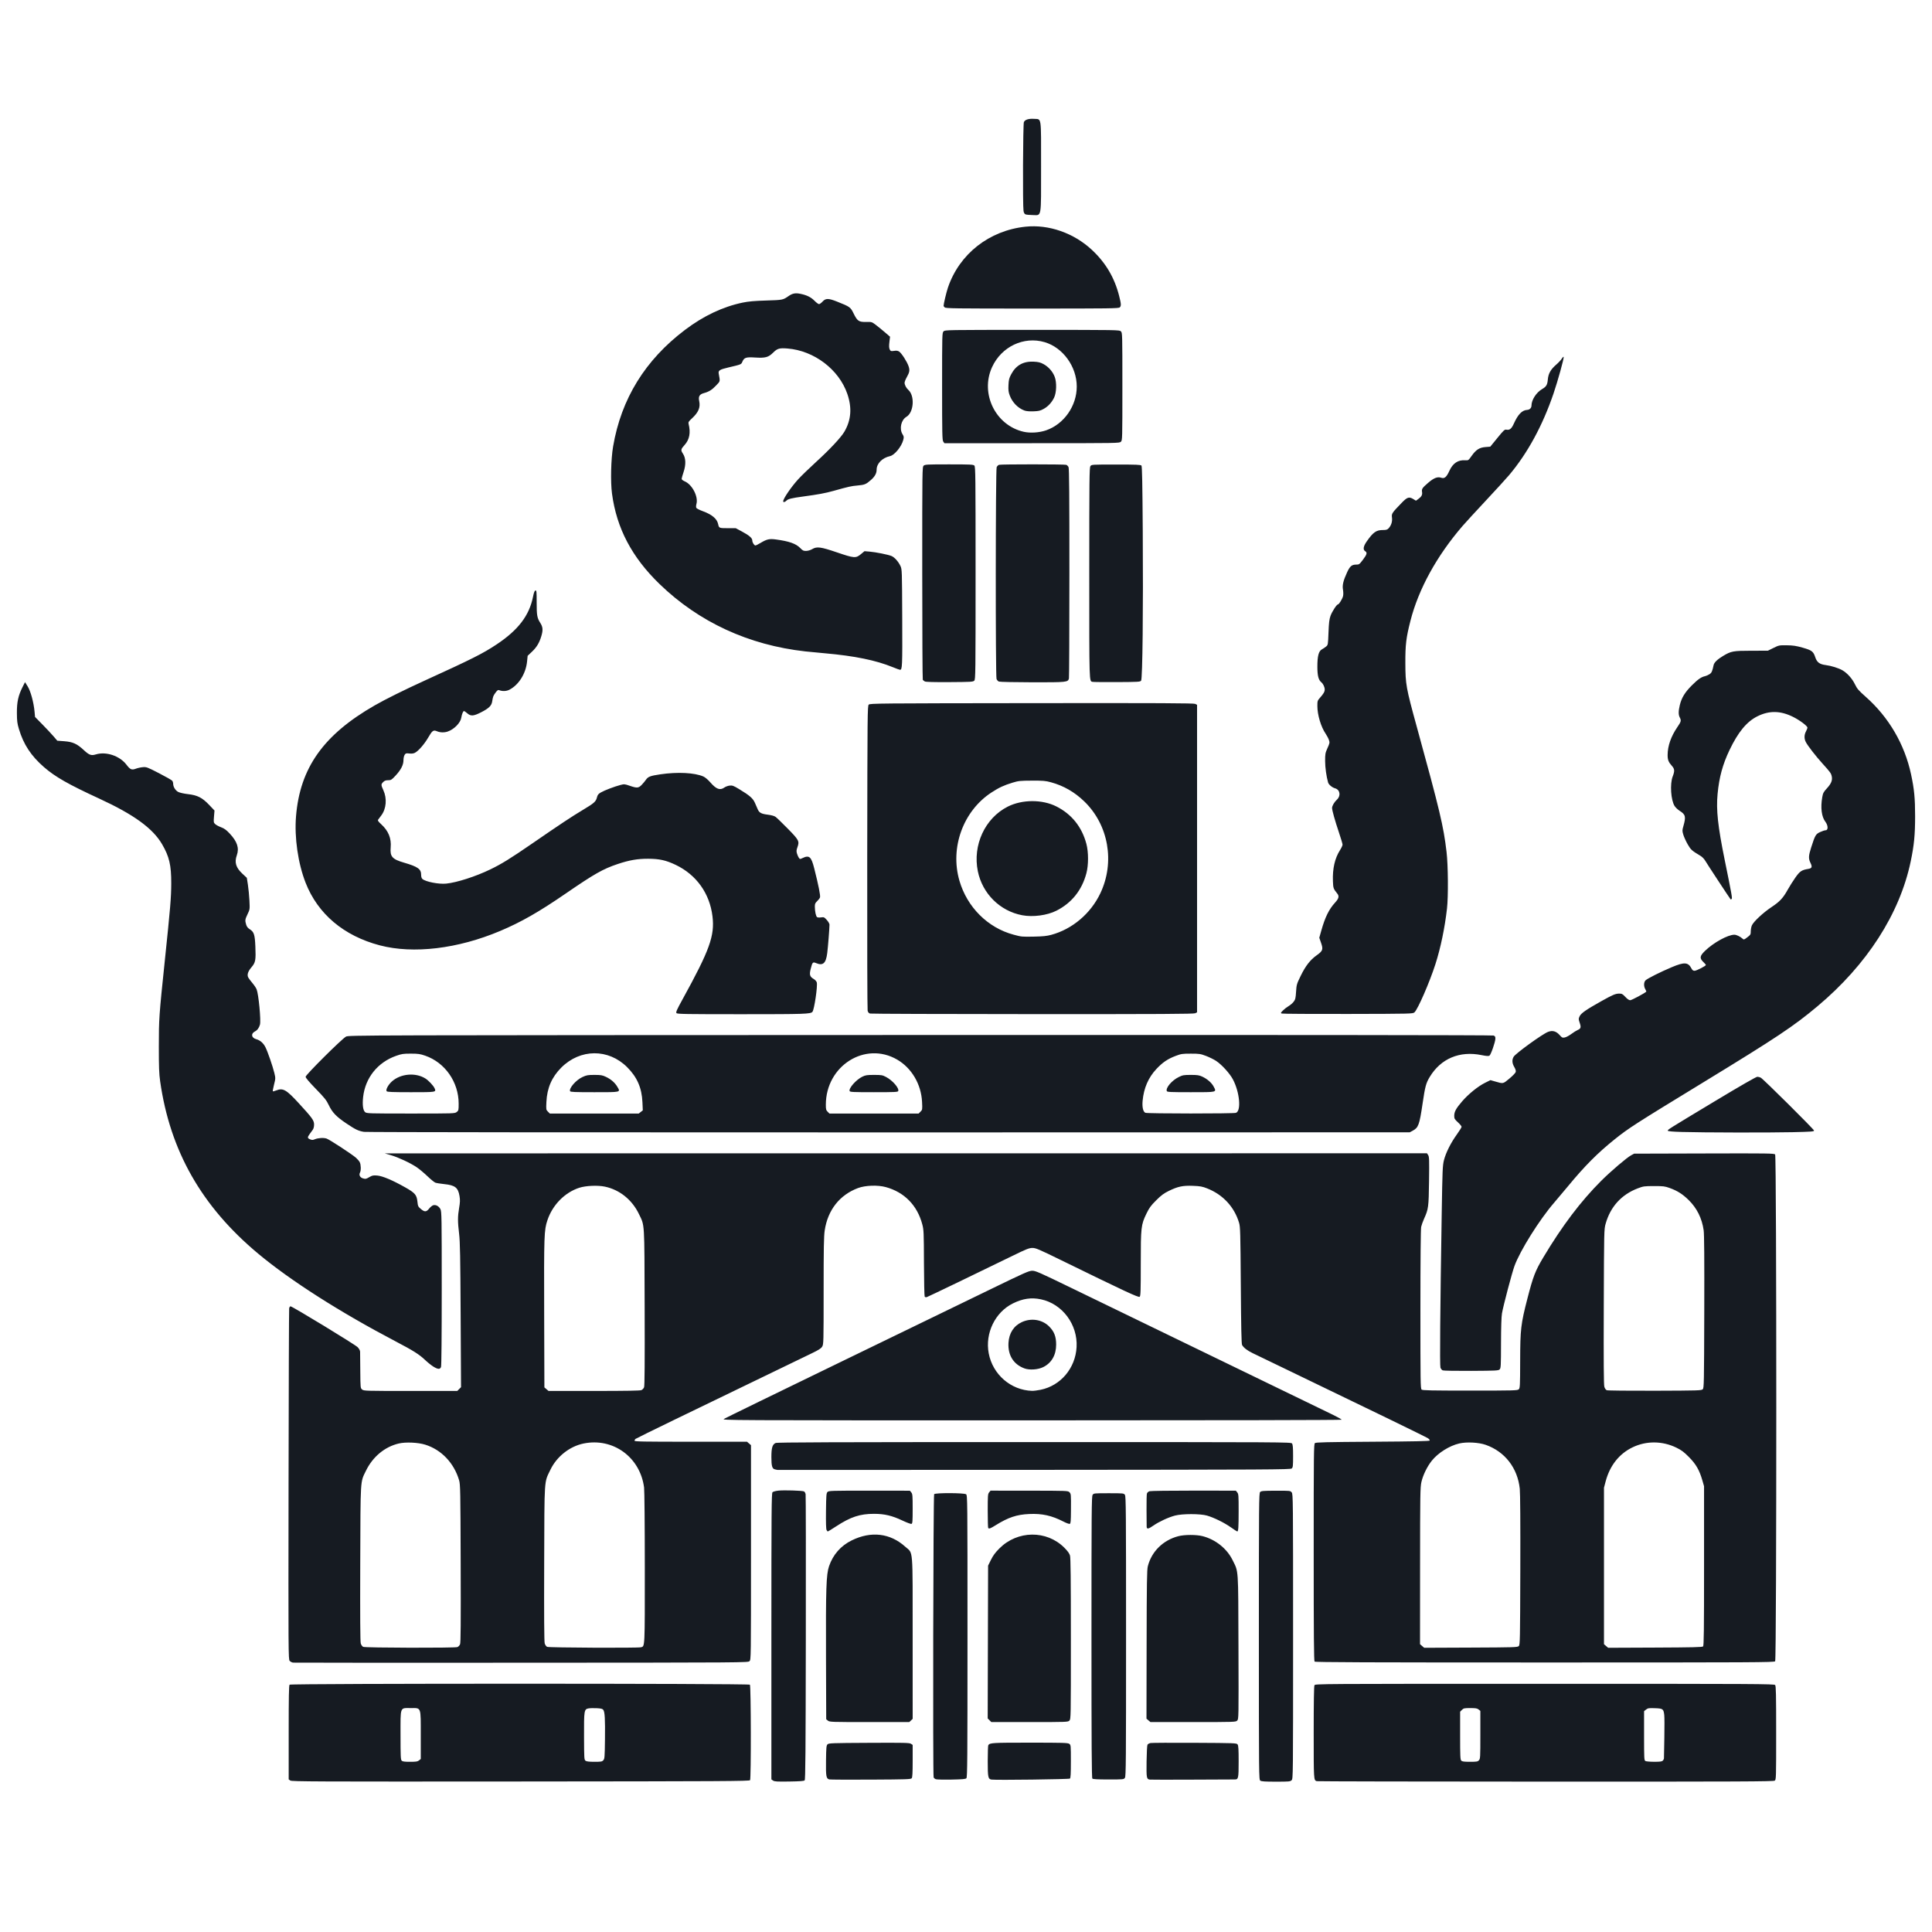 <svg xmlns="http://www.w3.org/2000/svg" version="1.1" viewBox="0 0 1041 1041" class="octicon octicon-mark-github" aria-hidden="true">
<path fill="#161b22" fill-rule="evenodd" d="M156.434 959.384l-0.884-0.619v-25.273c0-19.129 0.116-25.389 0.476-25.749 0.693-0.693 247.344-0.693 248.036 0 0.597 0.597 0.682 50.521 0.088 51.463-0.332 0.525-14.573 0.607-123.604 0.695-111.154 0.091-123.315 0.040-124.112-0.518zM225.783 948.537l0.936-0.758v-12.64c0-15.752 0.35-14.787-5.362-14.787-5.984 0-5.541-1.167-5.541 14.641 0 11.34 0.082 13.138 0.623 13.679 0.483 0.483 1.505 0.623 4.515 0.623 3.241 0 4.049-0.127 4.828-0.758zM325.083 948.46c0.694-0.767 0.765-1.664 0.882-11.201 0.135-11.137-0.075-14.828-0.908-15.968-0.411-0.561-1.201-0.756-3.544-0.875-1.659-0.084-3.652-0.034-4.431 0.113-2.34 0.44-2.441 1.080-2.389 15.217 0.042 11.81 0.082 12.45 0.814 12.985 0.545 0.399 1.944 0.563 4.795 0.563 3.588 0 4.109-0.091 4.781-0.833zM416.532 959.398l-0.892-0.634v-77.063c0-67.763 0.072-77.135 0.592-77.655 0.329-0.329 1.77-0.718 3.241-0.875 2.933-0.315 12.628-0.021 13.701 0.415 0.375 0.152 0.783 0.84 0.906 1.528s0.173 35.541 0.11 77.454c-0.091 61.81-0.21 76.3-0.627 76.718-0.379 0.38-2.573 0.546-8.325 0.631-6.646 0.098-7.945 0.021-8.703-0.518zM679.077 959.436c-0.757-0.553-0.77-1.799-0.77-77.695 0-72.25 0.043-77.175 0.679-77.811 0.593-0.593 1.666-0.68 8.465-0.702 7.704-0.023 7.795-0.013 8.54 0.906 0.734 0.905 0.752 2.885 0.752 77.604 0 76.146-0.007 76.68-0.792 77.468-0.738 0.738-1.322 0.792-8.449 0.792-5.985 0-7.823-0.122-8.425-0.563zM709.431 959.725c-1.587-0.567-1.586-0.564-1.586-26.192 0-16.289 0.14-24.992 0.411-25.497 0.404-0.756 2.218-0.766 124.048-0.766 114.515 0 123.679 0.049 124.183 0.655 0.449 0.54 0.544 5.072 0.544 25.803 0 24.436-0.021 25.164-0.77 25.711-0.661 0.483-18.086 0.558-123.502 0.532-67.503-0.018-123-0.127-123.328-0.245zM796.891 948.459c0.71-0.785 0.755-1.605 0.755-13.713v-12.879l-0.936-0.758c-0.765-0.62-1.582-0.758-4.478-0.758-3.232 0-3.628 0.085-4.515 0.973l-0.973 0.973v12.875c0 11.177 0.082 12.957 0.623 13.499 0.485 0.485 1.521 0.623 4.697 0.623 3.638 0 4.153-0.090 4.828-0.834zM895.945 948.671c0.343-0.343 0.624-0.922 0.627-1.289 0.005-0.366 0.095-5.304 0.207-10.974s0.091-11.237-0.048-12.374c-0.394-3.244-0.696-3.465-4.99-3.619-3.309-0.119-3.816-0.043-4.79 0.722l-1.089 0.857v13.234c0 12.186 0.055 13.265 0.693 13.638 0.382 0.222 2.51 0.41 4.729 0.416 3.152 0.008 4.172-0.124 4.658-0.61zM446.887 958.792c-1.72-0.408-1.926-1.567-1.813-10.179 0.092-7.078 0.189-8.099 0.813-8.723 0.659-0.659 2.197-0.715 22.356-0.817 18.998-0.095 21.763-0.035 22.586 0.505l0.937 0.614v8.638c0 6.294-0.134 8.815-0.496 9.295-0.449 0.595-2.51 0.668-21.985 0.77-11.819 0.062-21.898 0.015-22.398-0.105zM504.294 958.69c-0.53-0.176-1.085-0.623-1.233-0.994-0.472-1.183-0.204-152.034 0.271-152.607 0.643-0.775 16.134-0.727 17.199 0.052 0.757 0.553 0.77 1.788 0.77 76.506 0 66.985-0.070 76.012-0.595 76.517-0.465 0.448-2.219 0.604-8.021 0.71-4.084 0.076-7.861-0.007-8.392-0.185zM534.29 958.882c-1.888-0.269-2.085-1.212-2.079-9.974 0.005-4.476 0.137-8.336 0.298-8.575 0.851-1.275 2.066-1.348 22.379-1.348 17.783 0 20.468 0.077 21.238 0.617 0.866 0.607 0.881 0.771 0.881 9.467 0 6.713-0.122 8.952-0.509 9.272-0.465 0.385-39.755 0.889-42.209 0.539zM619.558 958.885c-1.771-0.252-1.873-0.821-1.762-9.704 0.058-4.604 0.273-8.686 0.478-9.068s0.95-0.802 1.657-0.93c0.707-0.128 11.423-0.18 23.816-0.117 21.776 0.113 22.551 0.143 23.094 0.887 0.443 0.608 0.563 2.544 0.563 9.191 0 9.062-0.133 9.672-2.109 9.662-0.475-0.005-10.766 0.042-22.869 0.099s-22.393 0.049-22.869-0.020zM588.585 958.335c-0.367-0.367-0.476-17.84-0.476-76.234 0-67.925 0.063-75.849 0.617-76.64 0.604-0.861 0.797-0.881 8.701-0.881s8.097 0.020 8.701 0.881c0.553 0.791 0.617 8.675 0.617 76.234s-0.063 75.443-0.617 76.234c-0.604 0.862-0.791 0.881-8.841 0.881-5.868 0-8.361-0.136-8.701-0.476zM446.114 927.127l-0.936-0.758-0.113-33.241c-0.127-37.339 0.12-44.769 1.643-49.231 2.121-6.221 6.337-11.021 12.221-13.911 10.455-5.139 20.755-3.91 28.885 3.447 4.319 3.909 3.932-0.903 3.942 49.087l0.008 43.643-1.835 1.724h-21.44c-20.517 0-21.48-0.033-22.376-0.758zM533.171 926.905l-0.98-0.98 0.106-41.167 0.105-41.167 1.553-3.143c1.153-2.331 2.331-3.921 4.572-6.162 9.733-9.733 25.391-9.905 34.928-0.383 1.793 1.79 2.743 3.097 3.073 4.223 0.358 1.226 0.477 12.364 0.477 44.902 0 42.74-0.008 43.28-0.792 44.063-0.773 0.773-1.322 0.792-21.427 0.792h-20.635zM618.809 926.971l-1.062-0.914 0.071-39.925c0.060-33.607 0.162-40.285 0.651-42.203 2.030-7.959 8.235-14.069 16.452-16.203 3.378-0.876 9.681-0.886 13.055-0.018 7.009 1.802 13.121 6.696 16.191 12.964 3.22 6.575 3.007 3.41 3.143 46.857 0.119 38.503 0.116 38.747-0.685 39.548-0.791 0.791-1.211 0.805-23.779 0.805h-22.974l-1.062-0.914zM157.872 895.846c-0.577-0.066-1.379-0.487-1.785-0.933-0.712-0.788-0.732-3.743-0.609-94.835 0.068-51.712 0.217-94.513 0.329-95.112s0.442-1.090 0.735-1.090c0.966 0 34.865 20.631 36.18 22.020 0.795 0.84 1.295 1.78 1.306 2.457 0.009 0.603 0.054 5.259 0.099 10.35 0.081 9.201 0.088 9.258 1.017 10.011 0.9 0.729 1.911 0.758 26.087 0.758h25.151l2.028-2.028-0.206-38.732c-0.169-31.667-0.319-39.672-0.825-43.886-0.791-6.584-0.79-9.315 0.007-13.986 0.519-3.044 0.56-4.28 0.213-6.378-0.753-4.544-2.408-5.845-8.183-6.437-2.093-0.215-4.279-0.569-4.858-0.79s-2.497-1.785-4.261-3.479c-1.765-1.694-4.338-3.847-5.719-4.785-3.403-2.311-9.819-5.319-13.913-6.524l-3.369-0.991 561.592-0.042 0.64 0.977c0.567 0.864 0.621 2.486 0.469 13.976-0.188 14.132-0.313 15.078-2.687 20.334-0.64 1.418-1.341 3.381-1.559 4.361-0.246 1.118-0.398 17.704-0.403 44.457-0.008 39.217 0.044 42.716 0.646 43.216 0.54 0.449 5.125 0.544 26.154 0.544 23.95 0 25.541-0.043 26.205-0.707 0.652-0.652 0.71-1.844 0.741-15.265 0.038-17.136 0.357-19.852 3.95-33.786 3.029-11.743 4.193-14.759 8.462-21.909 10.197-17.081 20.294-30.436 31.318-41.419 5.201-5.183 13.727-12.448 16.107-13.727l1.586-0.852 37.709-0.106c34.851-0.099 37.751-0.057 38.26 0.556 0.82 0.989 0.828 272.069 0.007 273.060-0.504 0.608-9.653 0.655-124.117 0.655-95.585 0-123.682-0.107-124.048-0.476-0.366-0.366-0.476-13.972-0.476-58.829 0-53.789 0.051-58.395 0.655-58.897 0.539-0.447 6.111-0.58 31.189-0.742 22.458-0.147 30.574-0.318 30.685-0.652 0.083-0.25-0.348-0.799-0.959-1.219-1.015-0.698-32.869-16.191-74.854-36.402-9.159-4.409-17.985-8.669-19.617-9.465-2.945-1.438-4.809-2.879-5.693-4.399-0.335-0.576-0.523-9.37-0.683-32.115-0.203-28.509-0.286-31.535-0.93-33.701-2.547-8.565-8.684-15.191-17.171-18.537-2.643-1.043-3.747-1.243-7.658-1.397-5.495-0.216-8.152 0.344-13.073 2.757-2.695 1.322-4.055 2.337-6.792 5.073-2.873 2.872-3.712 4.022-5.229 7.168-2.908 6.027-3.045 7.245-3.045 27.074 0 14.792-0.083 17.283-0.593 17.706-0.619 0.513-7.678-2.777-42.392-19.758-12.174-5.956-13.638-6.575-15.463-6.553-1.73 0.021-3.245 0.626-10.738 4.291-18.263 8.928-45.234 21.917-46.057 22.179-0.533 0.169-0.985 0.077-1.189-0.239-0.182-0.282-0.358-8.451-0.392-18.155-0.058-16.597-0.111-17.831-0.902-20.815-2.704-10.215-9.653-17.303-19.652-20.047-4.338-1.19-11.015-0.961-14.965 0.512-9.908 3.698-16.295 11.817-17.955 22.827-0.468 3.101-0.581 9.404-0.583 32.59-0.005 27.913-0.026 28.781-0.786 30.027-0.609 0.999-1.861 1.801-5.649 3.621-6.437 3.093-48.002 23.201-73.854 35.726-11.339 5.495-20.839 10.174-21.113 10.4s-0.496 0.656-0.496 0.957c0 0.459 4.829 0.546 30.308 0.546h30.308l2.143 1.843v57.788c0 57.318-0.007 57.795-0.796 58.583-0.792 0.792-1.242 0.795-122.866 0.861-67.138 0.035-122.543 0.010-123.12-0.056zM246.454 887.477c0.525-0.2 1.169-0.879 1.431-1.51 0.362-0.875 0.442-11.234 0.339-43.547-0.126-39.054-0.191-42.587-0.833-44.779-2.742-9.352-9.541-16.501-18.292-19.232-3.85-1.201-10.539-1.495-14.233-0.625-7.57 1.784-14.020 7.142-17.694 14.704-3.088 6.354-2.905 3.379-3.066 49.957-0.097 28.413-0.009 42.082 0.274 43.056 0.237 0.809 0.805 1.612 1.312 1.856 1.127 0.544 49.348 0.66 50.763 0.121zM345.38 887.585c2.133-0.571 2.066 0.804 2.053-42.844-0.007-22.813-0.175-41.609-0.385-43.231-2.131-16.404-16.793-27.026-32.709-23.695-7.469 1.562-14.385 7.052-17.76 14.103-3.45 7.201-3.207 3.559-3.362 50.524-0.093 28.399-0.005 42.083 0.281 43.056 0.237 0.809 0.805 1.612 1.312 1.856 0.965 0.466 48.878 0.684 50.57 0.231zM818.349 886.934c0.668-0.668 0.714-2.933 0.823-40.837 0.074-25.471-0.033-41.524-0.29-43.947-1.19-11.187-8.018-19.992-18.327-23.631-3.801-1.341-10.317-1.683-14.301-0.748-5.309 1.246-11.391 5.069-14.768 9.283-2.484 3.099-4.765 7.767-5.601 11.465-0.642 2.839-0.701 6.476-0.724 45.246l-0.025 42.16 2.245 1.933 25.13-0.107c23.513-0.101 25.176-0.153 25.837-0.816zM917.661 887.126c0.416-0.416 0.515-8.751 0.515-43.414v-42.899l-0.913-3.171c-1.589-5.518-3.428-8.718-7.204-12.533-2.727-2.754-4.031-3.731-6.751-5.061-7.539-3.688-16.199-3.771-23.591-0.227-7.27 3.486-12.313 9.859-14.572 18.417l-0.889 3.37v84.32l2.245 1.931 25.322-0.107c20.139-0.086 25.429-0.214 25.837-0.623zM345.616 749.022c0.54-0.246 1.18-0.923 1.421-1.504 0.312-0.752 0.401-13.097 0.313-43.066-0.14-47.077 0.063-43.779-3.093-50.337-3.685-7.657-10.378-13.042-18.295-14.722-3.861-0.819-10.272-0.545-13.8 0.591-7.847 2.526-14.454 9.258-17.213 17.539-1.773 5.325-1.864 7.912-1.738 50.252l0.119 39.781 2.225 1.913h24.541c17.395 0 24.828-0.131 25.524-0.448zM917.469 748.563c0.668-0.668 0.714-2.966 0.825-41.629 0.082-28.74-0.016-41.855-0.329-44.056-0.917-6.446-3.634-11.915-8.099-16.293-3.249-3.185-6.055-4.964-10.191-6.461-2.63-0.951-3.437-1.051-8.459-1.043-5.221 0.007-5.74 0.079-8.736 1.219-8.809 3.35-14.765 9.914-17.342 19.109-0.84 2.999-0.852 3.528-0.992 44.666-0.103 30.050-0.019 42.049 0.303 43.139 0.27 0.912 0.79 1.647 1.316 1.863 0.487 0.199 11.888 0.32 25.934 0.276 23.471-0.074 25.109-0.123 25.771-0.787zM445.37 824.392c-0.286-0.533-0.39-4.005-0.312-10.296 0.106-8.491 0.193-9.566 0.828-10.199 0.664-0.663 2.107-0.707 22.548-0.691l21.84 0.018 0.744 0.918c0.672 0.831 0.744 1.683 0.744 8.817 0 6.784-0.088 7.931-0.618 8.135-0.343 0.132-2.515-0.665-4.868-1.782-5.584-2.653-9.71-3.629-15.329-3.629-7.595 0-12.588 1.645-20.355 6.712-2.36 1.539-4.405 2.799-4.543 2.799s-0.443-0.362-0.68-0.805zM663.231 822.968c-3.611-2.546-9.106-5.251-12.874-6.338-3.63-1.046-13.286-1.050-17.247-0.007-3.535 0.931-8.659 3.304-11.613 5.375-2.752 1.931-3.652 2.060-3.651 0.523 0-0.599-0.031-4.658-0.069-9.020s0.058-8.316 0.214-8.788c0.156-0.472 0.767-1.015 1.358-1.208s11.305-0.339 23.811-0.326l22.737 0.022 0.754 0.931c0.693 0.856 0.753 1.674 0.749 10.105-0.005 8.736-0.157 10.958-0.746 10.958-0.144 0-1.685-1.002-3.423-2.23zM532.47 823.347c-0.146-0.146-0.264-4.319-0.264-9.274 0-8.281 0.062-9.084 0.758-9.946l0.758-0.936 20.857 0.019c20.159 0.018 20.882 0.045 21.611 0.792 0.912 0.936 0.917 0.979 0.861 9.807-0.036 5.846-0.145 7.089-0.634 7.276-0.325 0.124-1.797-0.395-3.27-1.155-6.454-3.323-11.581-4.468-18.599-4.152-6.747 0.302-11.281 1.824-18.114 6.075-2.809 1.748-3.463 1.995-3.965 1.491zM418.911 792.026c-0.163-0.035-0.758-0.165-1.32-0.287-1.533-0.335-1.952-1.757-1.952-6.617 0-5.002 0.547-6.841 2.261-7.604 0.877-0.39 30.007-0.493 139.413-0.493 136.448 0 138.312 0.010 138.866 0.77 0.427 0.584 0.563 2.215 0.563 6.778 0 5.312-0.084 6.083-0.722 6.663-0.668 0.606-11.102 0.663-138.767 0.755-75.925 0.055-138.178 0.072-138.341 0.036zM390.11 764.524c0.679-0.435 28.6-14.056 62.049-30.27s70.093-33.992 81.432-39.507c18.458-8.978 20.825-10.030 22.6-10.037 1.785-0.008 3.853 0.899 20.815 9.135 10.358 5.029 45.327 21.987 77.709 37.684s60.974 29.563 63.536 30.813c2.562 1.25 4.658 2.431 4.658 2.628 0 0.211-68.212 0.355-167.016 0.351-166.957-0.007-167.015-0.007-165.783-0.796zM560.669 748.848c10.848-2.205 18.794-11.625 19.415-23.017 0.664-12.145-7.643-23.282-19.186-25.727-5.182-1.099-9.784-0.43-15.099 2.19-9.614 4.739-15.113 16.077-13.055 26.921 2.164 11.411 11.927 19.853 23.367 20.209 0.827 0.025 2.878-0.232 4.559-0.575zM552.031 737.335c-5.902-2.144-9.010-7.086-8.644-13.745 0.29-5.262 2.846-9.222 7.253-11.24 5.048-2.311 10.932-1.36 14.663 2.371 2.713 2.713 3.773 5.46 3.773 9.773 0 5.619-2.485 9.933-6.996 12.139-2.809 1.375-7.331 1.691-10.049 0.705zM777.376 738.384c-0.464-0.192-1.019-0.858-1.236-1.477-0.401-1.152-0.158-30.803 0.684-83.044 0.379-23.518 0.479-25.886 1.207-28.745 1.021-4.009 3.679-9.314 6.926-13.82 1.414-1.963 2.572-3.835 2.574-4.163 0-0.327-0.889-1.414-1.979-2.415-1.774-1.631-1.982-1.996-1.982-3.486 0-2.217 0.967-3.992 4.237-7.785 3.423-3.968 8.561-8.129 12.355-10.009l2.915-1.444 2.438 0.698c4.606 1.319 4.23 1.393 7.758-1.526 1.764-1.46 3.311-3.070 3.439-3.577 0.152-0.605-0.121-1.526-0.794-2.674-1.197-2.042-1.306-3.857-0.332-5.522 1.049-1.794 15.516-12.258 18.529-13.405 2.476-0.942 4.431-0.371 6.394 1.869 1.103 1.257 1.381 1.38 2.612 1.15 0.758-0.143 2.344-0.983 3.522-1.869s2.727-1.855 3.438-2.157c1.725-0.73 1.922-1.44 1.084-3.906-0.67-1.972-0.671-2.143-0.015-3.524 0.775-1.632 3.538-3.549 11.753-8.146 6.139-3.437 7.567-4.038 9.595-4.038 1.396 0 1.828 0.235 3.27 1.785 1.089 1.169 1.994 1.785 2.625 1.785 0.749 0 7.777-3.748 8.633-4.605 0.097-0.097-0.125-0.691-0.496-1.317-0.921-1.56-0.868-3.796 0.113-4.777 1.004-1.004 8.029-4.529 14.18-7.118 6.791-2.856 8.809-2.709 10.612 0.778 0.435 0.841 0.9 1.178 1.625 1.178 1.027 0 6.1-2.602 6.1-3.129 0-0.157-0.624-0.889-1.388-1.63-2.099-2.036-1.924-3.207 0.892-5.944 4.585-4.459 12.331-8.725 15.841-8.725 1.104 0 3.129 0.957 4.313 2.037 0.818 0.746 0.847 0.738 2.677-0.659 1.717-1.311 1.851-1.54 1.851-3.191 0-0.978 0.265-2.413 0.589-3.186 0.833-1.991 6.066-6.882 10.571-9.88 4.496-2.991 6.221-4.838 8.729-9.349 1.016-1.827 2.891-4.795 4.164-6.595 2.43-3.435 3.38-4.067 6.994-4.655 1.928-0.315 2.186-1.051 1.127-3.227-1.141-2.346-1.075-3.798 0.371-8.31 2.125-6.634 2.453-7.2 4.817-8.299 1.149-0.535 2.491-0.974 2.981-0.976 1.456-0.007 1.367-2.605-0.157-4.603-2.034-2.667-2.654-7.547-1.675-13.168 0.397-2.276 0.687-2.83 2.549-4.855 2.313-2.515 3.042-4.358 2.562-6.48-0.37-1.637-0.777-2.199-4.974-6.832-3.661-4.041-7.986-9.625-9.005-11.626-0.919-1.803-0.886-3.843 0.093-5.669 0.436-0.814 0.792-1.744 0.792-2.070 0-0.892-4.161-4.005-7.732-5.783-6.765-3.368-12.789-3.483-19.117-0.365-5.816 2.866-10.482 8.5-15.147 18.282-3.684 7.725-5.551 14.594-6.405 23.561-0.823 8.644 0.118 17.373 3.842 35.664 3.834 18.829 4.14 20.554 3.727 20.967-0.215 0.215-0.459 0.313-0.544 0.217-0.485-0.539-12.937-19.477-13.699-20.836-0.504-0.898-1.624-2.058-2.489-2.577-4.794-2.877-5.269-3.307-6.974-6.296-0.932-1.635-1.986-3.955-2.341-5.155-0.6-2.029-0.597-2.345 0.035-4.559 1.464-5.134 1.191-6.278-1.989-8.289-0.992-0.627-2.217-1.785-2.722-2.571-2.018-3.147-2.597-11.903-1.052-15.901 1.182-3.059 1.089-4.086-0.528-5.876-1.724-1.909-2.199-3.155-2.191-5.747 0.017-4.868 1.82-10.016 5.279-15.066 2.014-2.941 2.143-3.469 1.253-5.174-0.749-1.435-0.743-3.331 0.019-6.559 0.94-3.987 2.765-6.984 6.545-10.742 3.283-3.265 5.051-4.487 7.118-4.927 0.545-0.116 1.561-0.563 2.259-0.993 1.228-0.759 1.602-1.56 2.31-4.963 0.294-1.413 2.065-3.122 5.133-4.955 4.315-2.578 5.369-2.77 15.221-2.785l8.866-0.013 3.009-1.487c2.934-1.449 3.113-1.486 7.191-1.436 3.373 0.040 5.023 0.287 8.525 1.279 4.976 1.407 5.789 2.026 6.837 5.203 0.881 2.672 2.333 3.763 5.548 4.165 2.98 0.372 7.049 1.641 9.091 2.834 2.605 1.521 5.246 4.479 6.716 7.517 1.183 2.445 1.941 3.325 5.856 6.791 12.411 10.989 20.909 25.533 24.39 41.743 1.713 7.972 2.188 12.887 2.185 22.6-0.005 10.031-0.548 15.603-2.383 24.367-5.909 28.221-23.583 55.669-50.232 78.011-12.846 10.771-21.951 16.84-61.116 40.747-37.615 22.962-40.503 24.817-48.172 30.952-9.068 7.254-16.193 14.413-25.059 25.174-2.325 2.822-5.744 6.883-7.596 9.025-7.844 9.064-18.28 25.726-21.305 34.016-1.362 3.731-6.004 21.306-6.742 25.528-0.314 1.791-0.497 7.515-0.519 16.142-0.030 12.273-0.091 13.425-0.74 14.076s-1.883 0.715-15.265 0.791c-8.006 0.046-14.936-0.074-15.399-0.266zM233.459 736.327c-1.090-0.678-3.061-2.261-4.381-3.518-3.179-3.030-6.337-5.025-15.84-10.009-30.001-15.735-56.601-32.702-74.025-47.218-30.535-25.438-47.605-55.439-52.931-93.031-0.564-3.975-0.702-7.664-0.7-18.635 0.003-14.917 0.119-16.597 3.169-45.793 3.059-29.299 3.498-34.566 3.517-42.225 0.023-9.738-1.065-14.371-4.935-21.013-4.99-8.561-15.232-15.998-33.873-24.591-16.618-7.661-23.708-11.697-29.736-16.933-6.969-6.053-11.031-12.216-13.522-20.523-0.915-3.047-1.074-4.319-1.099-8.723-0.032-5.857 0.731-9.329 3.060-13.951l1.318-2.614 1.431 2.288c1.589 2.541 3.247 8.618 3.703 13.586l0.264 2.875 4.007 4.082c2.205 2.247 4.902 5.127 5.996 6.402l1.989 2.318 3.768 0.286c4.606 0.348 6.854 1.368 10.506 4.765 2.91 2.708 4.001 3.1 6.505 2.337 5.549-1.687 12.851 0.768 16.491 5.547 2.013 2.642 2.852 3 5.057 2.152 0.918-0.354 2.602-0.722 3.743-0.821 1.973-0.172 2.391-0.016 8.723 3.244 3.658 1.883 6.873 3.717 7.146 4.077s0.496 1.082 0.496 1.606c0 1.684 1.225 3.653 2.754 4.433 0.814 0.414 3.103 0.927 5.189 1.159 5.134 0.573 7.728 1.891 11.465 5.825l2.859 3.009-0.268 3.236c-0.253 3.056-0.217 3.283 0.662 4.098 0.511 0.475 1.941 1.24 3.18 1.702 1.715 0.639 2.808 1.435 4.599 3.349 4.090 4.372 5.229 7.837 3.857 11.728-1.358 3.849-0.501 6.676 3.012 9.944l2.379 2.212 0.582 3.735c0.321 2.054 0.689 5.875 0.819 8.492 0.232 4.725 0.226 4.776-0.999 7.335-1.372 2.867-1.441 3.38-0.763 5.647 0.341 1.136 0.903 1.847 2.012 2.548 2.205 1.393 2.678 2.867 2.948 9.212 0.316 7.409 0.083 8.669-2.082 11.206-1.928 2.26-2.506 4.096-1.741 5.543 0.273 0.513 1.267 1.841 2.21 2.951s1.967 2.625 2.272 3.37c1.091 2.659 2.441 16.892 1.81 19.091-0.503 1.755-1.418 2.983-2.723 3.659-2.302 1.19-1.889 3.46 0.757 4.173 2.073 0.558 3.811 2.079 4.935 4.318 1.212 2.415 3.904 10.206 4.781 13.838 0.682 2.832 0.679 2.951-0.159 6.294-0.469 1.874-0.765 3.497-0.657 3.605s0.922-0.091 1.809-0.446c3.67-1.468 5.414-0.489 12.103 6.793 7.371 8.023 8.323 9.347 8.323 11.578 0 1.132-0.271 2.207-0.707 2.808-0.388 0.536-1.147 1.58-1.686 2.321-1.276 1.757-1.234 2.218 0.26 2.835 1.017 0.422 1.46 0.419 2.478-0.012 1.794-0.76 4.75-0.947 6.386-0.408 1.567 0.517 13.615 8.388 15.869 10.367 0.785 0.689 1.686 1.753 2.001 2.363 0.665 1.285 0.761 4.423 0.168 5.529-0.726 1.357-0.059 2.706 1.586 3.199 1.349 0.404 1.672 0.343 3.353-0.644 1.643-0.962 2.149-1.067 4.314-0.889 2.859 0.234 8.285 2.527 15.095 6.377 5.271 2.98 6.195 4.058 6.568 7.669 0.252 2.437 0.389 2.733 1.831 3.953 2.054 1.739 2.989 1.694 4.499-0.212 0.672-0.848 1.677-1.658 2.233-1.797 1.437-0.36 3.039 0.535 3.846 2.149 0.647 1.295 0.693 4.163 0.693 42.693 0 25.88-0.144 41.686-0.385 42.324-0.522 1.37-1.701 1.306-4.173-0.231zM196.082 609.866c-3.015-0.504-4.514-1.225-9.463-4.545-5.411-3.632-7.584-5.9-9.477-9.889-1.246-2.625-2.259-3.895-6.965-8.732-3.598-3.698-5.509-5.956-5.509-6.509 0-1.023 19.469-20.394 21.735-21.624 1.455-0.791 2.305-0.793 309.395-0.892 199.782-0.064 308.294 0.035 308.956 0.287 0.82 0.313 1.013 0.639 0.983 1.687-0.052 1.9-2.429 8.699-3.21 9.177-0.479 0.294-1.677 0.205-4.224-0.312-11.835-2.402-21.927 1.843-27.927 11.75-2.021 3.335-2.5 5.124-3.865 14.384-1.679 11.402-2.244 12.957-5.283 14.582l-1.645 0.879-280.706 0.054c-160.244 0.031-281.602-0.096-282.795-0.295zM246.092 599.175c0.994-0.782 1.044-1 1.044-4.496 0-11.638-7.347-22.169-18.039-25.859-2.74-0.945-3.791-1.096-7.732-1.099-4.077-0.005-4.921 0.122-7.976 1.202-9.913 3.504-16.576 11.841-17.729 22.183-0.469 4.214-0.063 7.217 1.103 8.161 0.85 0.689 2.19 0.729 24.591 0.729 23.368 0 23.706-0.010 24.736-0.821zM208.345 587.979c-0.626-0.755 0.819-3.468 2.799-5.257 4.7-4.248 12.77-4.954 18.103-1.588 1.659 1.046 4.248 3.797 4.879 5.182 1.001 2.196 1.069 2.185-12.696 2.185-9.961 0-12.744-0.111-13.083-0.521zM345.259 599.139l1.092-0.86-0.193-4.394c-0.34-7.724-2.864-13.507-8.238-18.87-10.089-10.070-25.28-9.98-35.469 0.208-5.119 5.119-7.687 11.029-8.036 18.498-0.193 4.139-0.175 4.252 0.825 5.254l1.023 1.023h47.902zM307.162 587.941c-0.625-1.63 3.227-6.017 6.684-7.614 2.207-1.019 2.907-1.143 6.442-1.143 3.442 0 4.254 0.135 6.164 1.031 2.751 1.291 4.869 3.13 6.182 5.371 1.769 3.017 2.206 2.915-12.346 2.915-10.744 0-12.946-0.093-13.125-0.559zM496 598.97c1.008-1.008 1.024-1.11 0.822-5.254-0.46-9.494-5.593-18.222-13.394-22.771-17.257-10.064-38.449 3.325-38.449 24.297 0 2.456 0.123 2.933 0.973 3.784l0.973 0.973h48.046zM457.799 587.878c-0.575-1.497 3.463-6.075 6.805-7.719 1.74-0.855 2.516-0.974 6.344-0.975 4.016 0 4.529 0.087 6.477 1.113 3.541 1.866 7.153 6.040 6.56 7.582-0.209 0.544-1.8 0.62-13.094 0.62-11.307 0-12.885-0.076-13.095-0.622zM665.97 599.618c2.905-1.104 2.001-11.067-1.631-17.981-1.687-3.212-5.985-7.952-9.058-9.991-1.207-0.801-3.657-2.009-5.443-2.687-3.003-1.138-3.624-1.23-8.205-1.23s-5.201 0.092-8.205 1.23c-4.277 1.619-7.041 3.506-10.374 7.075-4.307 4.613-6.748 10.244-7.39 17.058-0.326 3.456 0.265 6.005 1.507 6.505 1.2 0.483 47.53 0.505 48.799 0.021zM628.69 587.898c-0.67-1.746 2.723-5.741 6.419-7.555 2.156-1.058 2.725-1.159 6.525-1.159 3.491 0 4.478 0.146 6.113 0.9 2.737 1.263 5.078 3.293 6.17 5.35 1.686 3.177 2.123 3.068-12.285 3.068-11 0-12.744-0.081-12.943-0.602zM906.117 609.922c-4.865-0.141-7.352-0.359-7.45-0.656-0.188-0.563-0.489-0.372 25.436-15.98 13.83-8.325 22.155-13.11 22.798-13.1 0.556 0.007 1.393 0.231 1.857 0.496 1.488 0.847 28.693 27.864 28.693 28.494 0 0.524-1.576 0.64-11.598 0.867-12.713 0.287-48.177 0.216-59.736-0.119zM364.498 545.882c-0.405-0.488 0.162-1.779 3.276-7.434 14.609-26.537 17.379-34.21 16.129-44.677-1.477-12.364-8.661-22.423-19.83-27.762-5.201-2.485-8.767-3.279-14.843-3.298-5.71-0.020-10.171 0.755-16.423 2.849-7.913 2.652-12.519 5.266-27.942 15.863-14.472 9.944-24.058 15.419-35.329 20.179-22.861 9.654-46.809 12.52-64.906 7.763-19.383-5.094-33.382-16.907-39.963-33.722-4.095-10.462-6.101-24.384-5.163-35.821 2.141-26.094 14.801-43.924 42.435-59.763 5.762-3.303 15.958-8.362 26.974-13.384 25.411-11.585 31.242-14.516 38.643-19.432 11.622-7.721 17.564-15.465 19.619-25.571 0.498-2.452 0.862-3.405 1.337-3.498 0.583-0.115 0.652 0.551 0.654 6.344 0.003 7.145 0.224 8.396 1.975 11.158 1.38 2.177 1.51 3.818 0.555 7.037-1.073 3.619-2.501 6.014-5 8.383l-2.387 2.265-0.314 3.087c-0.661 6.518-4.499 12.627-9.555 15.206-1.645 0.839-3.802 0.91-5.572 0.183-0.492-0.203-0.991 0.172-1.895 1.42-1.224 1.688-1.344 2.011-1.792 4.803-0.35 2.18-1.783 3.588-5.722 5.622-4.291 2.217-5.763 2.337-7.705 0.634-0.746-0.654-1.533-1.189-1.75-1.189-0.473 0-1.135 1.638-1.463 3.62-0.458 2.782-3.873 6.245-7.315 7.418-1.849 0.63-4.025 0.576-5.749-0.145-1.987-0.831-2.529-0.441-4.781 3.434-2.050 3.527-5.244 7.189-7.119 8.158-0.797 0.413-1.761 0.533-3.046 0.381-1.675-0.199-1.949-0.119-2.506 0.733-0.352 0.538-0.625 1.794-0.625 2.874 0 2.547-1.355 5.189-4.264 8.319-2.131 2.291-2.431 2.478-3.994 2.478-1.266 0-1.934 0.245-2.663 0.973-1.221 1.221-1.214 1.575 0.076 4.393 2.062 4.502 1.602 10.026-1.138 13.65-0.714 0.945-1.477 1.965-1.696 2.263-0.3 0.412 0.107 1.004 1.658 2.418 3.91 3.567 5.566 7.624 5.128 12.55-0.435 4.872 0.83 6.321 7.106 8.146 7.509 2.184 9.303 3.446 9.303 6.545 0 1.095 0.239 1.878 0.693 2.275 1.731 1.511 8.784 2.888 12.787 2.498 5.714-0.558 15.834-3.815 23.789-7.653 6.089-2.939 10.845-5.881 22.6-13.974 15.040-10.356 21.3-14.509 27.159-18.014 6.2-3.711 7.131-4.529 7.695-6.774 0.357-1.418 0.74-1.908 2.12-2.713 1.897-1.109 7.344-3.185 10.56-4.025 2.021-0.528 2.289-0.505 4.986 0.426 3.949 1.364 4.768 1.295 6.504-0.538 0.791-0.836 1.763-1.999 2.157-2.583 1.209-1.79 2.347-2.232 7.853-3.041 9.254-1.362 18.456-0.895 23.172 1.173 0.946 0.414 2.495 1.724 3.759 3.178 3.217 3.7 5.227 4.425 7.591 2.741 0.653-0.466 1.929-0.926 2.836-1.024 1.439-0.155 2.073 0.078 4.982 1.837 5.817 3.516 7.54 5.016 8.629 7.511 0.536 1.229 1.223 2.807 1.528 3.505 0.787 1.799 1.939 2.401 5.424 2.832 1.93 0.239 3.462 0.67 4.164 1.173 0.61 0.438 3.539 3.269 6.509 6.29 6.080 6.185 6.42 6.837 5.271 10.036-0.581 1.614-0.623 2.203-0.245 3.463 0.25 0.834 0.71 1.869 1.024 2.296 0.55 0.75 0.618 0.754 2.008 0.091 3.558-1.697 4.654-0.736 6.225 5.459 2.359 9.291 3.473 14.92 3.129 15.802-0.182 0.468-0.884 1.374-1.561 2.014-1.033 0.978-1.226 1.453-1.211 2.974 0.024 2.59 0.598 5.218 1.226 5.622 0.297 0.19 1.264 0.244 2.149 0.117 1.501-0.216 1.707-0.122 3.073 1.39 0.805 0.891 1.458 2.022 1.449 2.512-0.037 2.381-0.802 12.013-1.213 15.295-0.698 5.567-2.279 6.993-6.019 5.43-1.758-0.735-1.991-0.486-2.89 3.091-0.805 3.202-0.503 4.227 1.612 5.474 0.815 0.481 1.504 1.258 1.659 1.871 0.508 2.017-1.351 14.626-2.331 15.812-0.987 1.196-3.807 1.291-38.034 1.294-30.31 0-34.805-0.074-35.232-0.589zM468.79 546.124c-0.65-0.181-1.075-0.68-1.292-1.514-0.176-0.683-0.276-37.916-0.22-82.738 0.097-77.629 0.135-81.529 0.81-82.202s4.794-0.712 87.82-0.803c69.73-0.077 87.31 0.007 88.103 0.408l0.991 0.503v165.682l-0.991 0.501c-0.791 0.399-18.511 0.495-87.621 0.469-47.647-0.019-87.067-0.156-87.6-0.304zM566.414 503.715c11.34-3.046 21.268-11.444 26.465-22.381 7.96-16.755 4.456-36.836-8.643-49.51-5.226-5.056-11.145-8.46-17.935-10.313-2.956-0.806-4.223-0.917-10.309-0.889-6.318 0.028-7.245 0.124-10.364 1.075-4.725 1.442-7.329 2.653-11.36 5.276-15.291 9.959-22.486 29.714-17.317 47.547 4.137 14.273 15.266 25.373 29.173 29.098 4.353 1.166 4.417 1.171 11.055 1.044 4.7-0.091 6.87-0.313 9.232-0.946zM550.742 493.141c-11.947-2.264-21.39-11.633-23.858-23.667-2.89-14.093 3.835-28.644 16.106-34.846 7.744-3.914 18.585-3.955 26.211-0.1 8.243 4.169 13.735 11.018 16.164 20.16 1.177 4.427 1.177 11.431 0 15.859-2.429 9.136-7.922 15.992-16.153 20.154-5.002 2.529-12.66 3.541-18.47 2.44zM690.65 546.129c-0.671-0.267-0.614-0.422 0.616-1.66 0.747-0.751 2.117-1.812 3.046-2.355s2.161-1.604 2.735-2.358c0.911-1.195 1.076-1.878 1.298-5.364 0.245-3.819 0.353-4.195 2.479-8.547 2.653-5.432 5.12-8.612 8.605-11.095 3.346-2.385 3.619-3.158 2.382-6.729l-0.951-2.743 1.097-3.885c2.045-7.245 4.122-11.459 7.422-15.063 1.992-2.175 2.306-3.437 1.201-4.816-2.14-2.667-2.227-2.916-2.369-6.727-0.253-6.781 1.008-12.3 3.815-16.715 0.758-1.192 1.376-2.529 1.371-2.974s-0.909-3.483-2.013-6.755c-2.083-6.175-3.631-11.706-3.631-12.98 0-1.156 1.164-3.158 2.627-4.518 2.225-2.067 1.655-5.366-1.053-6.096-1.523-0.411-3.392-1.974-3.716-3.11-0.934-3.283-1.596-8.051-1.603-11.557-0.007-3.853 0.089-4.375 1.279-7.017 1.211-2.686 1.254-2.944 0.76-4.381-0.289-0.84-1.069-2.321-1.729-3.292-2.551-3.737-4.478-10.158-4.487-14.946-0.007-2.695 0.076-2.965 1.311-4.361 2.038-2.303 2.647-3.353 2.647-4.57 0-1.294-0.832-3.067-1.821-3.885-1.549-1.282-2.126-3.53-2.135-8.324-0.010-5.787 0.685-8.465 2.449-9.422 0.67-0.363 1.685-1.046 2.253-1.518 1.019-0.844 1.039-0.959 1.291-7.533 0.203-5.287 0.427-7.158 1.082-8.988 0.822-2.303 3.367-6.212 4.046-6.212 0.574 0 2.395-2.999 2.735-4.503 0.172-0.761 0.146-2.298-0.058-3.417-0.432-2.379 0.161-4.865 2.234-9.365 1.504-3.262 2.516-4.123 4.85-4.123 1.61 0 1.769-0.113 3.678-2.637 2.169-2.865 2.422-3.83 1.203-4.592-1.304-0.815-1.010-2.642 0.853-5.295 3.508-4.997 5.108-6.111 8.779-6.111 1.694 0 2.295-0.182 2.967-0.898 1.444-1.537 2.121-3.677 1.84-5.807-0.286-2.152-0.102-2.429 5.351-8.064 2.902-2.999 3.897-3.295 6.228-1.854l1.332 0.822 1.186-0.845c1.784-1.269 2.356-2.29 2.115-3.773-0.278-1.717 0.049-2.22 3.26-4.997 3.056-2.642 5.083-3.437 7.030-2.76 1.786 0.623 2.864-0.28 4.427-3.708 1.876-4.116 4.641-5.957 8.553-5.698 1.659 0.11 1.726 0.064 3.367-2.266 2.391-3.399 4.234-4.592 7.493-4.854l2.626-0.211 3.821-4.683c3.492-4.277 3.914-4.663 4.906-4.465 1.708 0.342 2.737-0.513 3.997-3.324 2.202-4.907 4.423-7.193 7.126-7.333 1.351-0.070 2.349-1.039 2.349-2.281 0-3.098 2.558-7.081 5.747-8.951 2.261-1.324 2.808-2.258 3.073-5.232 0.279-3.129 1.557-5.377 4.495-7.913 1.211-1.044 2.581-2.513 3.043-3.259s0.909-1.153 0.993-0.901c0.232 0.697-3.181 12.999-5.467 19.705-5.898 17.297-13.97 32.137-23.904 43.939-1.5 1.783-7.148 7.969-12.553 13.747s-11.072 11.953-12.594 13.723c-13.915 16.167-23.677 33.944-28.054 51.094-2.319 9.087-2.771 12.852-2.734 22.804 0.043 11.371 0.373 13.211 6.113 34.097 12.543 45.635 14.434 53.583 16.085 67.599 0.851 7.227 0.982 23.989 0.237 30.528-1.187 10.431-3.433 21.22-6.23 29.934-3.115 9.707-9.471 24.321-11.294 25.971-0.859 0.777-1.51 0.792-35.821 0.865-19.221 0.041-35.281-0.058-35.688-0.219zM498.306 367.176c-0.436-0.241-0.924-0.632-1.085-0.868s-0.294-26.139-0.298-57.561c-0.007-56.244 0.007-57.141 0.771-57.834 0.71-0.643 1.881-0.703 13.72-0.7 11.481 0.004 13.016 0.077 13.595 0.656 0.599 0.599 0.652 5.295 0.652 57.915 0 54.437-0.035 57.297-0.707 57.97-0.647 0.647-1.799 0.715-13.281 0.783-8.566 0.051-12.827-0.064-13.367-0.362zM538.245 367.25c-0.494-0.199-1.073-0.823-1.289-1.389-0.595-1.562-0.53-112.836 0.065-114.145 0.251-0.552 0.831-1.121 1.286-1.266 1.065-0.338 35.121-0.329 36.188 0.008 0.441 0.14 1.009 0.707 1.26 1.257 0.338 0.741 0.455 15.58 0.452 56.987-0.005 30.792-0.115 56.393-0.248 56.891-0.538 2.005-1.14 2.067-19.649 2.040-9.443-0.014-17.572-0.188-18.066-0.385zM588.703 367.396c-1.855-0.464-1.785 1.827-1.785-58.401 0-50.883 0.065-57.022 0.617-57.811 0.617-0.88 0.625-0.881 13.828-0.881 10.913 0 13.293 0.098 13.677 0.562 0.345 0.415 0.526 9.588 0.7 35.385 0.286 42.384-0.123 79.463-0.886 80.507-0.472 0.648-1.533 0.71-12.938 0.771-6.832 0.035-12.779-0.023-13.215-0.133zM481.076 359.497c-9.061-3.719-20.604-6.086-36.492-7.483-3.815-0.335-8.633-0.799-10.704-1.030-30.515-3.412-57.285-15.783-78.453-36.253-14.959-14.466-23.184-30.093-25.669-48.768-0.847-6.368-0.561-18.611 0.595-25.396 4.372-25.683 17.286-46.619 38.771-62.849 9.966-7.529 20.409-12.463 31.057-14.672 3.131-0.651 6.276-0.929 12.688-1.125 8.958-0.273 8.973-0.276 12.092-2.438 2.078-1.439 3.654-1.724 6.399-1.154 3.422 0.71 5.618 1.805 7.548 3.763 0.963 0.976 2.042 1.776 2.399 1.776s1.219-0.624 1.918-1.388c1.678-1.832 3.145-1.823 7.855 0.051 6.909 2.75 7.196 2.957 8.869 6.383 1.987 4.075 2.811 4.633 6.716 4.554 3.001-0.062 3.096-0.033 5.199 1.554 1.178 0.889 3.395 2.695 4.927 4.014l2.786 2.398-0.277 2.219c-0.36 2.885-0.317 3.868 0.212 4.857 0.376 0.703 0.673 0.777 2.209 0.545 1.323-0.199 2.027-0.102 2.765 0.382 1.285 0.843 4.235 5.423 5.059 7.855 0.748 2.206 0.577 3.229-1.007 6.057-0.621 1.108-1.128 2.411-1.128 2.894 0 1.142 0.876 2.817 1.997 3.815 3.605 3.21 2.984 12.169-1.007 14.524-2.854 1.685-3.927 6.439-2.113 9.373 0.784 1.268 0.818 1.553 0.372 3.218-0.943 3.534-4.673 8.065-7.071 8.589-4.193 0.917-7.245 3.997-7.245 7.31 0 1.959-0.945 3.686-3.018 5.512-2.69 2.371-3.449 2.684-7.289 3.017-3.367 0.29-4.651 0.579-12.918 2.892-4.458 1.248-8.199 1.942-16.421 3.048-6.167 0.83-8.135 1.318-8.95 2.219-0.744 0.821-1.756 1.020-1.756 0.344 0-1.379 4.202-7.558 7.98-11.738 1.607-1.778 6.045-6.082 9.862-9.563 7.371-6.725 13.371-13.153 15.167-16.247 3.628-6.254 4.13-12.841 1.551-20.327-4.532-13.16-17.911-23.307-32.224-24.442-4.374-0.346-5.466-0.035-7.74 2.218-2.58 2.553-4.177 2.982-9.793 2.631-4.884-0.304-5.859 0.028-6.82 2.331-0.591 1.413-0.578 1.407-7.518 3.034-4.656 1.091-5.502 1.622-5.205 3.27 0.805 4.472 0.909 3.997-1.393 6.43-2.247 2.375-3.853 3.38-6.588 4.116-2.372 0.638-3.064 1.811-2.533 4.287 0.736 3.436-0.381 6.094-3.939 9.372-1.765 1.626-1.998 2.015-1.768 2.943 1.183 4.741 0.479 8.442-2.162 11.354-2.052 2.264-2.149 2.765-0.9 4.655 1.588 2.399 1.707 5.888 0.342 9.957-0.567 1.688-1.030 3.341-1.030 3.672s0.763 0.929 1.699 1.328c3.997 1.714 7.358 8.227 6.274 12.158-0.237 0.86-0.263 1.742-0.063 2.115 0.189 0.354 1.76 1.157 3.493 1.786 4.94 1.797 7.665 4.090 8.258 6.95 0.449 2.164 0.542 2.205 5.162 2.205h4.319l3.328 1.785c3.945 2.115 5.593 3.537 5.593 4.828 0 1.093 1.018 2.705 1.707 2.704 0.259 0 1.492-0.616 2.739-1.367 3.35-2.021 4.753-2.339 8.246-1.874 7.189 0.956 10.853 2.253 13.189 4.669 1.3 1.345 1.718 1.544 3.171 1.505 0.968-0.025 2.313-0.426 3.19-0.948 2.545-1.519 4.577-1.256 13.351 1.73 9.345 3.181 10.176 3.244 12.892 0.998l1.975-1.634 2.776 0.234c3.36 0.284 9.978 1.614 11.784 2.369 1.631 0.681 3.727 3.029 4.825 5.404 0.819 1.77 0.837 2.318 0.945 28.077 0.109 26.202 0.036 27.884-1.214 27.824-0.265-0.013-1.991-0.643-3.835-1.4zM508.24 237.925c-0.545-0.777-0.617-4.263-0.617-29.736 0-28.327 0.015-28.869 0.792-29.647 0.784-0.784 1.322-0.792 47.775-0.792s46.991 0.008 47.775 0.792c0.778 0.778 0.792 1.322 0.792 29.736s-0.015 28.958-0.792 29.736c-0.784 0.784-1.322 0.792-47.952 0.792h-47.159zM563.676 231.868c9.651-3.355 16.502-13.153 16.502-23.592 0-10.745-7.445-21.021-17.333-23.923-11.218-3.294-23.233 2.419-28.295 13.452-6.545 14.27 1.869 31.439 17.081 34.859 3.507 0.789 8.424 0.463 12.044-0.795zM551.894 221.167c-3.494-1.335-6.417-4.349-7.819-8.068-0.689-1.827-0.818-2.873-0.689-5.615 0.135-2.899 0.344-3.721 1.497-5.878 2.567-4.805 6.531-7.007 12.104-6.726 2.566 0.13 3.584 0.383 5.296 1.313 2.713 1.477 4.955 4.034 6.025 6.87 1.14 3.022 0.973 8.481-0.339 11.19-1.287 2.656-3.281 4.796-5.69 6.11-1.795 0.978-2.648 1.175-5.495 1.271-2.253 0.077-3.874-0.078-4.892-0.469zM509.038 165.627c-0.343-0.343-0.623-0.679-0.623-0.749 0-1.092 1.504-7.417 2.363-9.947 6.162-18.117 22.218-30.719 41.772-32.785 12.534-1.324 26.020 3.384 35.798 12.498 7.414 6.911 12.172 14.949 14.665 24.785 1.117 4.405 1.169 5.359 0.329 6.199-0.559 0.559-5.382 0.623-47.153 0.623s-46.593-0.063-47.153-0.623zM552.581 115.511c-0.565-0.229-0.917-0.83-1.085-1.858-0.477-2.884-0.298-46.797 0.195-47.878 0.6-1.317 2.611-1.946 5.547-1.733 4.039 0.292 3.713-1.957 3.713 25.623 0 28.518 0.386 26.25-4.47 26.21-1.686-0.014-3.438-0.176-3.899-0.362z"></path>
</svg>